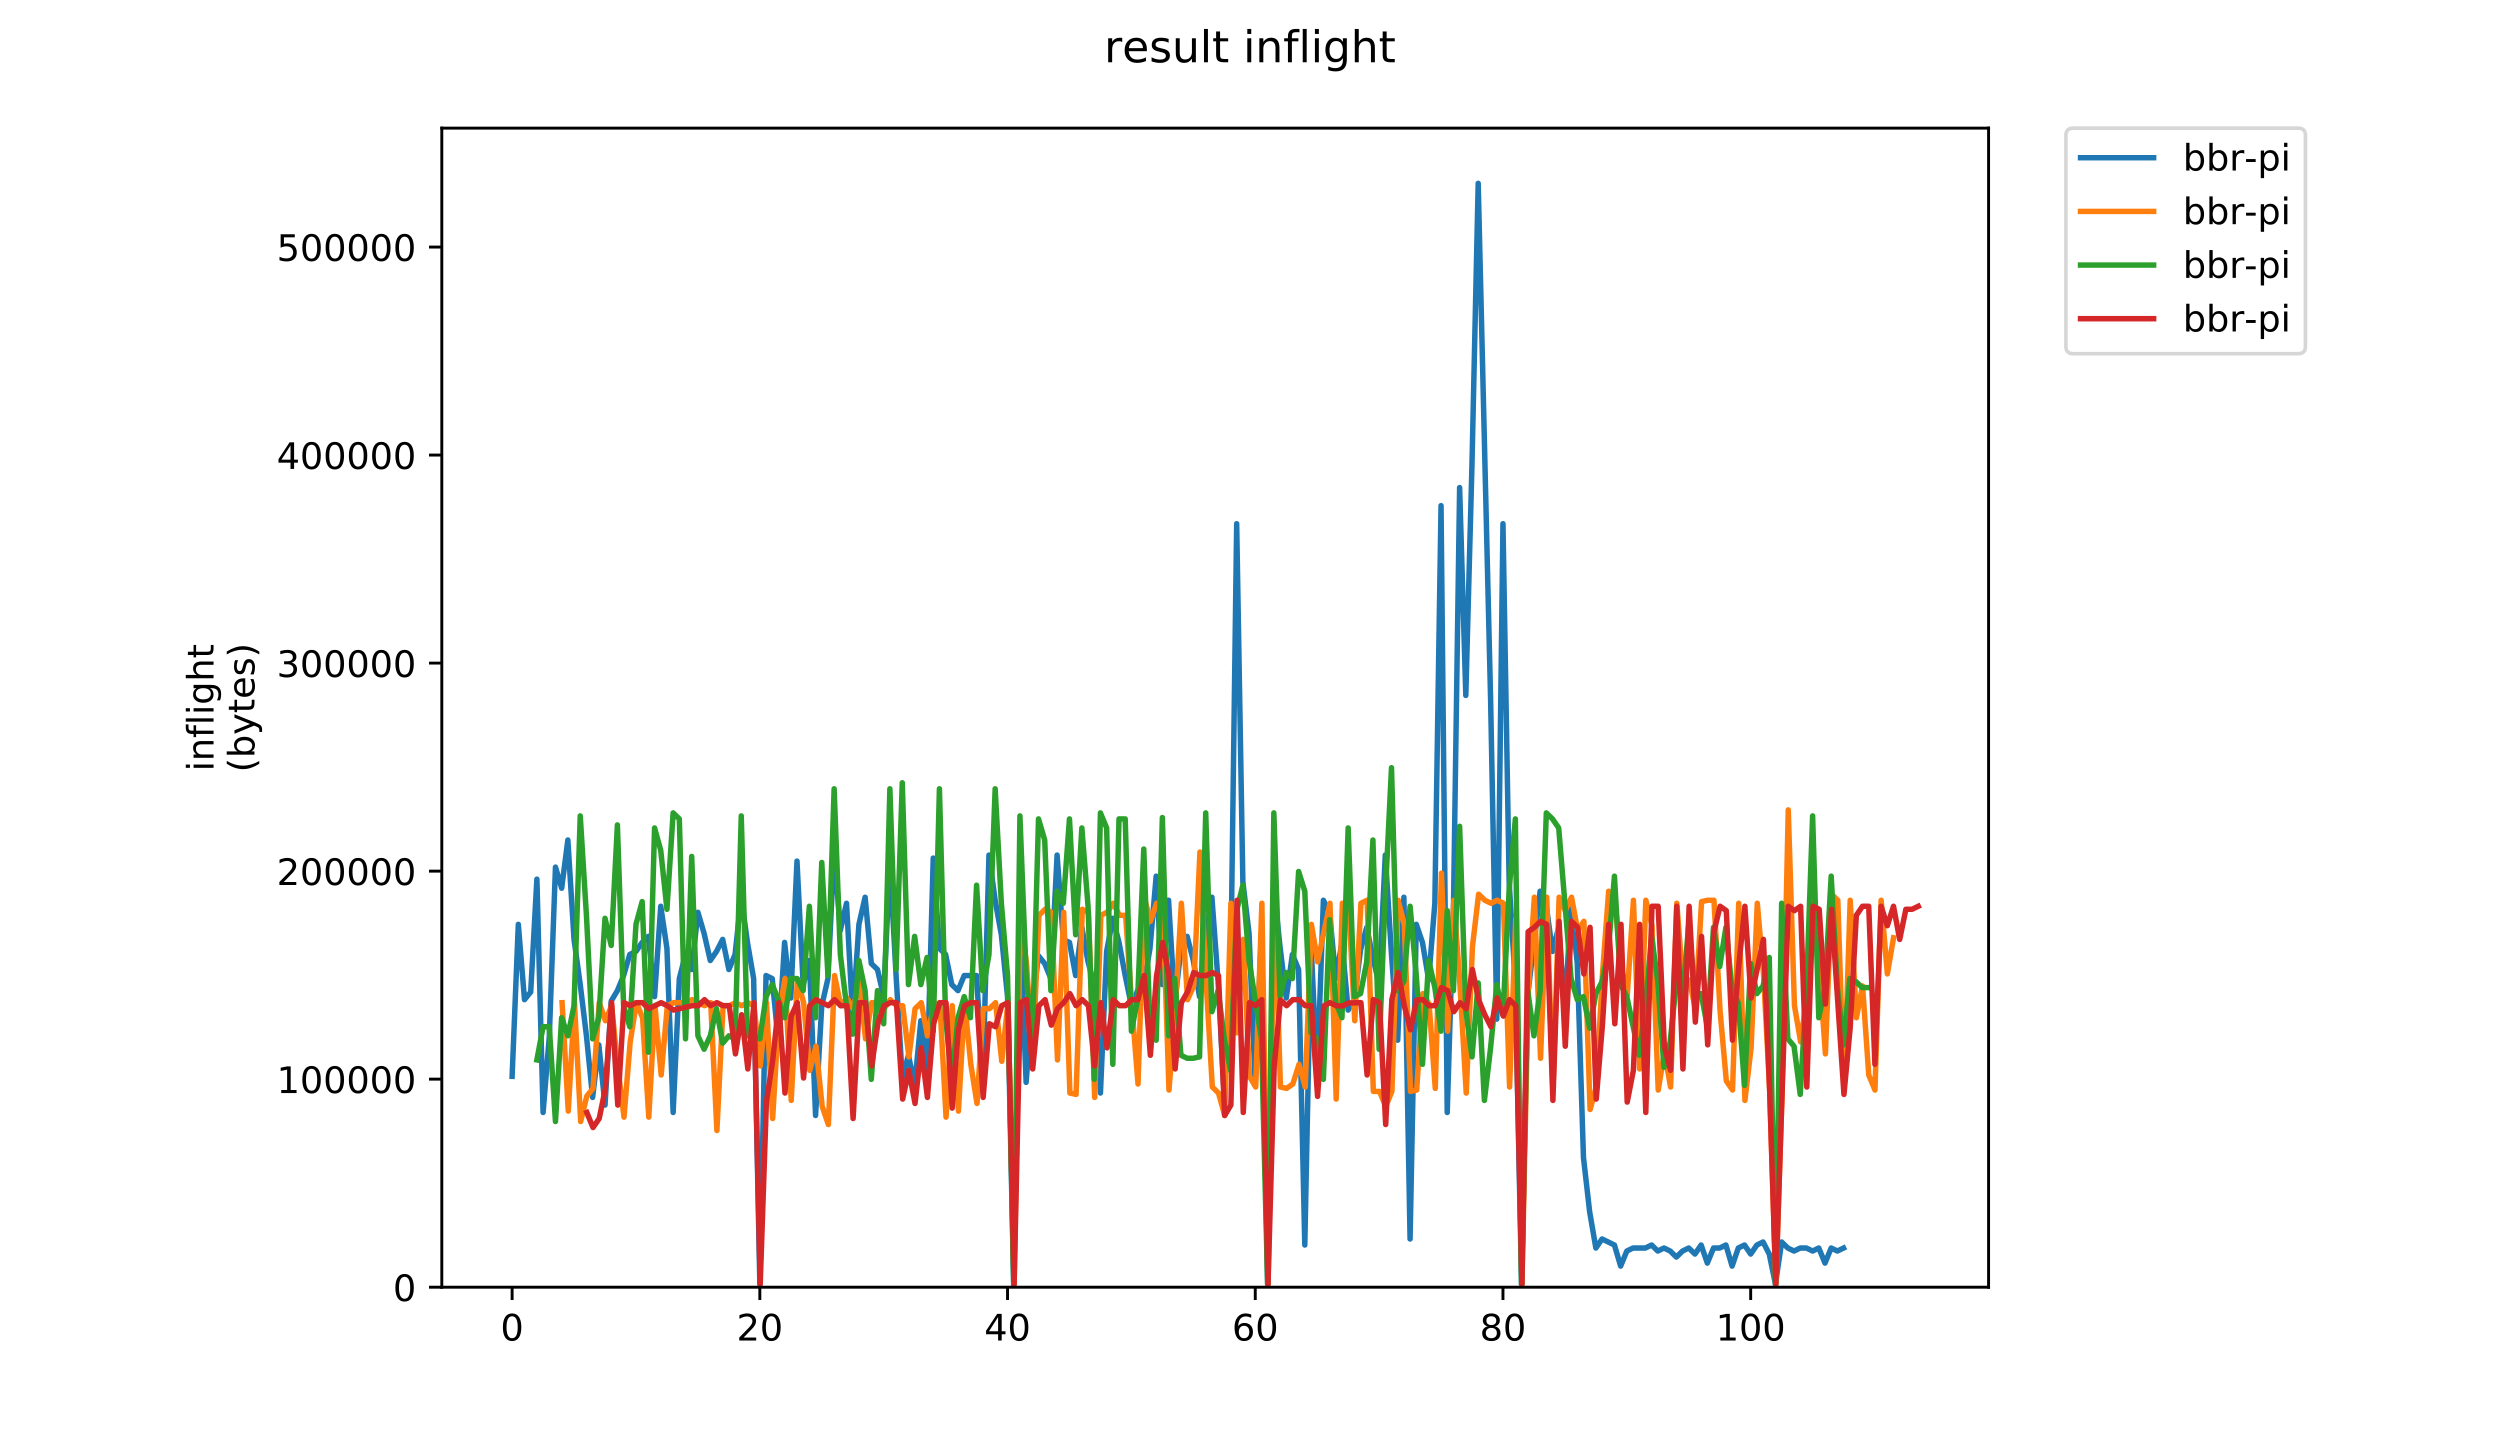<?xml version="1.0" encoding="utf-8" standalone="no"?>
<!DOCTYPE svg PUBLIC "-//W3C//DTD SVG 1.1//EN"
  "http://www.w3.org/Graphics/SVG/1.1/DTD/svg11.dtd">
<!-- Created with matplotlib (https://matplotlib.org/) -->
<svg height="396pt" version="1.1" viewBox="0 0 684 396" width="684pt" xmlns="http://www.w3.org/2000/svg" xmlns:xlink="http://www.w3.org/1999/xlink">
 <defs>
  <style type="text/css">
*{stroke-linecap:butt;stroke-linejoin:round;}
  </style>
 </defs>
 <g id="figure_1">
  <g id="patch_1">
   <path d="M 0 396 
L 684 396 
L 684 0 
L 0 0 
z
" style="fill:#ffffff;"/>
  </g>
  <g id="axes_1">
   <g id="patch_2">
    <path d="M 120.879 352.174 
L 544.074 352.174 
L 544.074 35.062 
L 120.879 35.062 
z
" style="fill:#ffffff;"/>
   </g>
   <g id="matplotlib.axis_1">
    <g id="xtick_1">
     <g id="line2d_1">
      <defs>
       <path d="M 0 0 
L 0 3.5 
" id="mb3469102c4" style="stroke:#000000;stroke-width:0.8;"/>
      </defs>
      <g>
       <use style="stroke:#000000;stroke-width:0.8;" x="140.115" xlink:href="#mb3469102c4" y="352.174"/>
      </g>
     </g>
     <g id="text_1">
      <!-- 0 -->
      <defs>
       <path d="M 31.781 66.406 
Q 24.172 66.406 20.328 58.906 
Q 16.5 51.422 16.5 36.375 
Q 16.5 21.391 20.328 13.891 
Q 24.172 6.391 31.781 6.391 
Q 39.453 6.391 43.281 13.891 
Q 47.125 21.391 47.125 36.375 
Q 47.125 51.422 43.281 58.906 
Q 39.453 66.406 31.781 66.406 
z
M 31.781 74.219 
Q 44.047 74.219 50.516 64.516 
Q 56.984 54.828 56.984 36.375 
Q 56.984 17.969 50.516 8.266 
Q 44.047 -1.422 31.781 -1.422 
Q 19.531 -1.422 13.062 8.266 
Q 6.594 17.969 6.594 36.375 
Q 6.594 54.828 13.062 64.516 
Q 19.531 74.219 31.781 74.219 
z
" id="DejaVuSans-48"/>
      </defs>
      <g transform="translate(136.933 366.773)scale(0.1 -0.1)">
       <use xlink:href="#DejaVuSans-48"/>
      </g>
     </g>
    </g>
    <g id="xtick_2">
     <g id="line2d_2">
      <g>
       <use style="stroke:#000000;stroke-width:0.8;" x="207.889" xlink:href="#mb3469102c4" y="352.174"/>
      </g>
     </g>
     <g id="text_2">
      <!-- 20 -->
      <defs>
       <path d="M 19.188 8.297 
L 53.609 8.297 
L 53.609 0 
L 7.328 0 
L 7.328 8.297 
Q 12.938 14.109 22.625 23.891 
Q 32.328 33.688 34.812 36.531 
Q 39.547 41.844 41.422 45.531 
Q 43.312 49.219 43.312 52.781 
Q 43.312 58.594 39.234 62.25 
Q 35.156 65.922 28.609 65.922 
Q 23.969 65.922 18.812 64.312 
Q 13.672 62.703 7.812 59.422 
L 7.812 69.391 
Q 13.766 71.781 18.938 73 
Q 24.125 74.219 28.422 74.219 
Q 39.75 74.219 46.484 68.547 
Q 53.219 62.891 53.219 53.422 
Q 53.219 48.922 51.531 44.891 
Q 49.859 40.875 45.406 35.406 
Q 44.188 33.984 37.641 27.219 
Q 31.109 20.453 19.188 8.297 
z
" id="DejaVuSans-50"/>
      </defs>
      <g transform="translate(201.526 366.773)scale(0.1 -0.1)">
       <use xlink:href="#DejaVuSans-50"/>
       <use x="63.623" xlink:href="#DejaVuSans-48"/>
      </g>
     </g>
    </g>
    <g id="xtick_3">
     <g id="line2d_3">
      <g>
       <use style="stroke:#000000;stroke-width:0.8;" x="275.663" xlink:href="#mb3469102c4" y="352.174"/>
      </g>
     </g>
     <g id="text_3">
      <!-- 40 -->
      <defs>
       <path d="M 37.797 64.312 
L 12.891 25.391 
L 37.797 25.391 
z
M 35.203 72.906 
L 47.609 72.906 
L 47.609 25.391 
L 58.016 25.391 
L 58.016 17.188 
L 47.609 17.188 
L 47.609 0 
L 37.797 0 
L 37.797 17.188 
L 4.891 17.188 
L 4.891 26.703 
z
" id="DejaVuSans-52"/>
      </defs>
      <g transform="translate(269.3 366.773)scale(0.1 -0.1)">
       <use xlink:href="#DejaVuSans-52"/>
       <use x="63.623" xlink:href="#DejaVuSans-48"/>
      </g>
     </g>
    </g>
    <g id="xtick_4">
     <g id="line2d_4">
      <g>
       <use style="stroke:#000000;stroke-width:0.8;" x="343.437" xlink:href="#mb3469102c4" y="352.174"/>
      </g>
     </g>
     <g id="text_4">
      <!-- 60 -->
      <defs>
       <path d="M 33.016 40.375 
Q 26.375 40.375 22.484 35.828 
Q 18.609 31.297 18.609 23.391 
Q 18.609 15.531 22.484 10.953 
Q 26.375 6.391 33.016 6.391 
Q 39.656 6.391 43.531 10.953 
Q 47.406 15.531 47.406 23.391 
Q 47.406 31.297 43.531 35.828 
Q 39.656 40.375 33.016 40.375 
z
M 52.594 71.297 
L 52.594 62.312 
Q 48.875 64.062 45.094 64.984 
Q 41.312 65.922 37.594 65.922 
Q 27.828 65.922 22.672 59.328 
Q 17.531 52.734 16.797 39.406 
Q 19.672 43.656 24.016 45.922 
Q 28.375 48.188 33.594 48.188 
Q 44.578 48.188 50.953 41.516 
Q 57.328 34.859 57.328 23.391 
Q 57.328 12.156 50.688 5.359 
Q 44.047 -1.422 33.016 -1.422 
Q 20.359 -1.422 13.672 8.266 
Q 6.984 17.969 6.984 36.375 
Q 6.984 53.656 15.188 63.938 
Q 23.391 74.219 37.203 74.219 
Q 40.922 74.219 44.703 73.484 
Q 48.484 72.75 52.594 71.297 
z
" id="DejaVuSans-54"/>
      </defs>
      <g transform="translate(337.075 366.773)scale(0.1 -0.1)">
       <use xlink:href="#DejaVuSans-54"/>
       <use x="63.623" xlink:href="#DejaVuSans-48"/>
      </g>
     </g>
    </g>
    <g id="xtick_5">
     <g id="line2d_5">
      <g>
       <use style="stroke:#000000;stroke-width:0.8;" x="411.211" xlink:href="#mb3469102c4" y="352.174"/>
      </g>
     </g>
     <g id="text_5">
      <!-- 80 -->
      <defs>
       <path d="M 31.781 34.625 
Q 24.75 34.625 20.719 30.859 
Q 16.703 27.094 16.703 20.516 
Q 16.703 13.922 20.719 10.156 
Q 24.75 6.391 31.781 6.391 
Q 38.812 6.391 42.859 10.172 
Q 46.922 13.969 46.922 20.516 
Q 46.922 27.094 42.891 30.859 
Q 38.875 34.625 31.781 34.625 
z
M 21.922 38.812 
Q 15.578 40.375 12.031 44.719 
Q 8.5 49.078 8.5 55.328 
Q 8.5 64.062 14.719 69.141 
Q 20.953 74.219 31.781 74.219 
Q 42.672 74.219 48.875 69.141 
Q 55.078 64.062 55.078 55.328 
Q 55.078 49.078 51.531 44.719 
Q 48 40.375 41.703 38.812 
Q 48.828 37.156 52.797 32.312 
Q 56.781 27.484 56.781 20.516 
Q 56.781 9.906 50.312 4.234 
Q 43.844 -1.422 31.781 -1.422 
Q 19.734 -1.422 13.25 4.234 
Q 6.781 9.906 6.781 20.516 
Q 6.781 27.484 10.781 32.312 
Q 14.797 37.156 21.922 38.812 
z
M 18.312 54.391 
Q 18.312 48.734 21.844 45.562 
Q 25.391 42.391 31.781 42.391 
Q 38.141 42.391 41.719 45.562 
Q 45.312 48.734 45.312 54.391 
Q 45.312 60.062 41.719 63.234 
Q 38.141 66.406 31.781 66.406 
Q 25.391 66.406 21.844 63.234 
Q 18.312 60.062 18.312 54.391 
z
" id="DejaVuSans-56"/>
      </defs>
      <g transform="translate(404.849 366.773)scale(0.1 -0.1)">
       <use xlink:href="#DejaVuSans-56"/>
       <use x="63.623" xlink:href="#DejaVuSans-48"/>
      </g>
     </g>
    </g>
    <g id="xtick_6">
     <g id="line2d_6">
      <g>
       <use style="stroke:#000000;stroke-width:0.8;" x="478.985" xlink:href="#mb3469102c4" y="352.174"/>
      </g>
     </g>
     <g id="text_6">
      <!-- 100 -->
      <defs>
       <path d="M 12.406 8.297 
L 28.516 8.297 
L 28.516 63.922 
L 10.984 60.406 
L 10.984 69.391 
L 28.422 72.906 
L 38.281 72.906 
L 38.281 8.297 
L 54.391 8.297 
L 54.391 0 
L 12.406 0 
z
" id="DejaVuSans-49"/>
      </defs>
      <g transform="translate(469.441 366.773)scale(0.1 -0.1)">
       <use xlink:href="#DejaVuSans-49"/>
       <use x="63.623" xlink:href="#DejaVuSans-48"/>
       <use x="127.246" xlink:href="#DejaVuSans-48"/>
      </g>
     </g>
    </g>
   </g>
   <g id="matplotlib.axis_2">
    <g id="ytick_1">
     <g id="line2d_7">
      <defs>
       <path d="M 0 0 
L -3.5 0 
" id="m4b74458a4d" style="stroke:#000000;stroke-width:0.8;"/>
      </defs>
      <g>
       <use style="stroke:#000000;stroke-width:0.8;" x="120.879" xlink:href="#m4b74458a4d" y="352.174"/>
      </g>
     </g>
     <g id="text_7">
      <!-- 0 -->
      <g transform="translate(107.516 355.973)scale(0.1 -0.1)">
       <use xlink:href="#DejaVuSans-48"/>
      </g>
     </g>
    </g>
    <g id="ytick_2">
     <g id="line2d_8">
      <g>
       <use style="stroke:#000000;stroke-width:0.8;" x="120.879" xlink:href="#m4b74458a4d" y="295.258"/>
      </g>
     </g>
     <g id="text_8">
      <!-- 100000 -->
      <g transform="translate(75.704 299.057)scale(0.1 -0.1)">
       <use xlink:href="#DejaVuSans-49"/>
       <use x="63.623" xlink:href="#DejaVuSans-48"/>
       <use x="127.246" xlink:href="#DejaVuSans-48"/>
       <use x="190.869" xlink:href="#DejaVuSans-48"/>
       <use x="254.492" xlink:href="#DejaVuSans-48"/>
       <use x="318.115" xlink:href="#DejaVuSans-48"/>
      </g>
     </g>
    </g>
    <g id="ytick_3">
     <g id="line2d_9">
      <g>
       <use style="stroke:#000000;stroke-width:0.8;" x="120.879" xlink:href="#m4b74458a4d" y="238.342"/>
      </g>
     </g>
     <g id="text_9">
      <!-- 200000 -->
      <g transform="translate(75.704 242.141)scale(0.1 -0.1)">
       <use xlink:href="#DejaVuSans-50"/>
       <use x="63.623" xlink:href="#DejaVuSans-48"/>
       <use x="127.246" xlink:href="#DejaVuSans-48"/>
       <use x="190.869" xlink:href="#DejaVuSans-48"/>
       <use x="254.492" xlink:href="#DejaVuSans-48"/>
       <use x="318.115" xlink:href="#DejaVuSans-48"/>
      </g>
     </g>
    </g>
    <g id="ytick_4">
     <g id="line2d_10">
      <g>
       <use style="stroke:#000000;stroke-width:0.8;" x="120.879" xlink:href="#m4b74458a4d" y="181.426"/>
      </g>
     </g>
     <g id="text_10">
      <!-- 300000 -->
      <defs>
       <path d="M 40.578 39.312 
Q 47.656 37.797 51.625 33 
Q 55.609 28.219 55.609 21.188 
Q 55.609 10.406 48.188 4.484 
Q 40.766 -1.422 27.094 -1.422 
Q 22.516 -1.422 17.656 -0.516 
Q 12.797 0.391 7.625 2.203 
L 7.625 11.719 
Q 11.719 9.328 16.594 8.109 
Q 21.484 6.891 26.812 6.891 
Q 36.078 6.891 40.938 10.547 
Q 45.797 14.203 45.797 21.188 
Q 45.797 27.641 41.281 31.266 
Q 36.766 34.906 28.719 34.906 
L 20.219 34.906 
L 20.219 43.016 
L 29.109 43.016 
Q 36.375 43.016 40.234 45.922 
Q 44.094 48.828 44.094 54.297 
Q 44.094 59.906 40.109 62.906 
Q 36.141 65.922 28.719 65.922 
Q 24.656 65.922 20.016 65.031 
Q 15.375 64.156 9.812 62.312 
L 9.812 71.094 
Q 15.438 72.656 20.344 73.438 
Q 25.25 74.219 29.594 74.219 
Q 40.828 74.219 47.359 69.109 
Q 53.906 64.016 53.906 55.328 
Q 53.906 49.266 50.438 45.094 
Q 46.969 40.922 40.578 39.312 
z
" id="DejaVuSans-51"/>
      </defs>
      <g transform="translate(75.704 185.225)scale(0.1 -0.1)">
       <use xlink:href="#DejaVuSans-51"/>
       <use x="63.623" xlink:href="#DejaVuSans-48"/>
       <use x="127.246" xlink:href="#DejaVuSans-48"/>
       <use x="190.869" xlink:href="#DejaVuSans-48"/>
       <use x="254.492" xlink:href="#DejaVuSans-48"/>
       <use x="318.115" xlink:href="#DejaVuSans-48"/>
      </g>
     </g>
    </g>
    <g id="ytick_5">
     <g id="line2d_11">
      <g>
       <use style="stroke:#000000;stroke-width:0.8;" x="120.879" xlink:href="#m4b74458a4d" y="124.509"/>
      </g>
     </g>
     <g id="text_11">
      <!-- 400000 -->
      <g transform="translate(75.704 128.309)scale(0.1 -0.1)">
       <use xlink:href="#DejaVuSans-52"/>
       <use x="63.623" xlink:href="#DejaVuSans-48"/>
       <use x="127.246" xlink:href="#DejaVuSans-48"/>
       <use x="190.869" xlink:href="#DejaVuSans-48"/>
       <use x="254.492" xlink:href="#DejaVuSans-48"/>
       <use x="318.115" xlink:href="#DejaVuSans-48"/>
      </g>
     </g>
    </g>
    <g id="ytick_6">
     <g id="line2d_12">
      <g>
       <use style="stroke:#000000;stroke-width:0.8;" x="120.879" xlink:href="#m4b74458a4d" y="67.593"/>
      </g>
     </g>
     <g id="text_12">
      <!-- 500000 -->
      <defs>
       <path d="M 10.797 72.906 
L 49.516 72.906 
L 49.516 64.594 
L 19.828 64.594 
L 19.828 46.734 
Q 21.969 47.469 24.109 47.828 
Q 26.266 48.188 28.422 48.188 
Q 40.625 48.188 47.75 41.5 
Q 54.891 34.812 54.891 23.391 
Q 54.891 11.625 47.562 5.094 
Q 40.234 -1.422 26.906 -1.422 
Q 22.312 -1.422 17.547 -0.641 
Q 12.797 0.141 7.719 1.703 
L 7.719 11.625 
Q 12.109 9.234 16.797 8.062 
Q 21.484 6.891 26.703 6.891 
Q 35.156 6.891 40.078 11.328 
Q 45.016 15.766 45.016 23.391 
Q 45.016 31 40.078 35.438 
Q 35.156 39.891 26.703 39.891 
Q 22.75 39.891 18.812 39.016 
Q 14.891 38.141 10.797 36.281 
z
" id="DejaVuSans-53"/>
      </defs>
      <g transform="translate(75.704 71.392)scale(0.1 -0.1)">
       <use xlink:href="#DejaVuSans-53"/>
       <use x="63.623" xlink:href="#DejaVuSans-48"/>
       <use x="127.246" xlink:href="#DejaVuSans-48"/>
       <use x="190.869" xlink:href="#DejaVuSans-48"/>
       <use x="254.492" xlink:href="#DejaVuSans-48"/>
       <use x="318.115" xlink:href="#DejaVuSans-48"/>
      </g>
     </g>
    </g>
    <g id="text_13">
     <!-- inflight -->
     <defs>
      <path d="M 9.422 54.688 
L 18.406 54.688 
L 18.406 0 
L 9.422 0 
z
M 9.422 75.984 
L 18.406 75.984 
L 18.406 64.594 
L 9.422 64.594 
z
" id="DejaVuSans-105"/>
      <path d="M 54.891 33.016 
L 54.891 0 
L 45.906 0 
L 45.906 32.719 
Q 45.906 40.484 42.875 44.328 
Q 39.844 48.188 33.797 48.188 
Q 26.516 48.188 22.312 43.547 
Q 18.109 38.922 18.109 30.906 
L 18.109 0 
L 9.078 0 
L 9.078 54.688 
L 18.109 54.688 
L 18.109 46.188 
Q 21.344 51.125 25.703 53.562 
Q 30.078 56 35.797 56 
Q 45.219 56 50.047 50.172 
Q 54.891 44.344 54.891 33.016 
z
" id="DejaVuSans-110"/>
      <path d="M 37.109 75.984 
L 37.109 68.5 
L 28.516 68.5 
Q 23.688 68.5 21.797 66.547 
Q 19.922 64.594 19.922 59.516 
L 19.922 54.688 
L 34.719 54.688 
L 34.719 47.703 
L 19.922 47.703 
L 19.922 0 
L 10.891 0 
L 10.891 47.703 
L 2.297 47.703 
L 2.297 54.688 
L 10.891 54.688 
L 10.891 58.5 
Q 10.891 67.625 15.141 71.797 
Q 19.391 75.984 28.609 75.984 
z
" id="DejaVuSans-102"/>
      <path d="M 9.422 75.984 
L 18.406 75.984 
L 18.406 0 
L 9.422 0 
z
" id="DejaVuSans-108"/>
      <path d="M 45.406 27.984 
Q 45.406 37.75 41.375 43.109 
Q 37.359 48.484 30.078 48.484 
Q 22.859 48.484 18.828 43.109 
Q 14.797 37.75 14.797 27.984 
Q 14.797 18.266 18.828 12.891 
Q 22.859 7.516 30.078 7.516 
Q 37.359 7.516 41.375 12.891 
Q 45.406 18.266 45.406 27.984 
z
M 54.391 6.781 
Q 54.391 -7.172 48.188 -13.984 
Q 42 -20.797 29.203 -20.797 
Q 24.469 -20.797 20.266 -20.094 
Q 16.062 -19.391 12.109 -17.922 
L 12.109 -9.188 
Q 16.062 -11.328 19.922 -12.344 
Q 23.781 -13.375 27.781 -13.375 
Q 36.625 -13.375 41.016 -8.766 
Q 45.406 -4.156 45.406 5.172 
L 45.406 9.625 
Q 42.625 4.781 38.281 2.391 
Q 33.938 0 27.875 0 
Q 17.828 0 11.672 7.656 
Q 5.516 15.328 5.516 27.984 
Q 5.516 40.672 11.672 48.328 
Q 17.828 56 27.875 56 
Q 33.938 56 38.281 53.609 
Q 42.625 51.219 45.406 46.391 
L 45.406 54.688 
L 54.391 54.688 
z
" id="DejaVuSans-103"/>
      <path d="M 54.891 33.016 
L 54.891 0 
L 45.906 0 
L 45.906 32.719 
Q 45.906 40.484 42.875 44.328 
Q 39.844 48.188 33.797 48.188 
Q 26.516 48.188 22.312 43.547 
Q 18.109 38.922 18.109 30.906 
L 18.109 0 
L 9.078 0 
L 9.078 75.984 
L 18.109 75.984 
L 18.109 46.188 
Q 21.344 51.125 25.703 53.562 
Q 30.078 56 35.797 56 
Q 45.219 56 50.047 50.172 
Q 54.891 44.344 54.891 33.016 
z
" id="DejaVuSans-104"/>
      <path d="M 18.312 70.219 
L 18.312 54.688 
L 36.812 54.688 
L 36.812 47.703 
L 18.312 47.703 
L 18.312 18.016 
Q 18.312 11.328 20.141 9.422 
Q 21.969 7.516 27.594 7.516 
L 36.812 7.516 
L 36.812 0 
L 27.594 0 
Q 17.188 0 13.234 3.875 
Q 9.281 7.766 9.281 18.016 
L 9.281 47.703 
L 2.688 47.703 
L 2.688 54.688 
L 9.281 54.688 
L 9.281 70.219 
z
" id="DejaVuSans-116"/>
     </defs>
     <g transform="translate(58.426 211.018)rotate(-90)scale(0.1 -0.1)">
      <use xlink:href="#DejaVuSans-105"/>
      <use x="27.783" xlink:href="#DejaVuSans-110"/>
      <use x="91.162" xlink:href="#DejaVuSans-102"/>
      <use x="126.367" xlink:href="#DejaVuSans-108"/>
      <use x="154.15" xlink:href="#DejaVuSans-105"/>
      <use x="181.934" xlink:href="#DejaVuSans-103"/>
      <use x="245.41" xlink:href="#DejaVuSans-104"/>
      <use x="308.789" xlink:href="#DejaVuSans-116"/>
     </g>
     <!-- (bytes) -->
     <defs>
      <path d="M 31 75.875 
Q 24.469 64.656 21.281 53.656 
Q 18.109 42.672 18.109 31.391 
Q 18.109 20.125 21.312 9.062 
Q 24.516 -2 31 -13.188 
L 23.188 -13.188 
Q 15.875 -1.703 12.234 9.375 
Q 8.594 20.453 8.594 31.391 
Q 8.594 42.281 12.203 53.312 
Q 15.828 64.359 23.188 75.875 
z
" id="DejaVuSans-40"/>
      <path d="M 48.688 27.297 
Q 48.688 37.203 44.609 42.844 
Q 40.531 48.484 33.406 48.484 
Q 26.266 48.484 22.188 42.844 
Q 18.109 37.203 18.109 27.297 
Q 18.109 17.391 22.188 11.75 
Q 26.266 6.109 33.406 6.109 
Q 40.531 6.109 44.609 11.75 
Q 48.688 17.391 48.688 27.297 
z
M 18.109 46.391 
Q 20.953 51.266 25.266 53.625 
Q 29.594 56 35.594 56 
Q 45.562 56 51.781 48.094 
Q 58.016 40.188 58.016 27.297 
Q 58.016 14.406 51.781 6.484 
Q 45.562 -1.422 35.594 -1.422 
Q 29.594 -1.422 25.266 0.953 
Q 20.953 3.328 18.109 8.203 
L 18.109 0 
L 9.078 0 
L 9.078 75.984 
L 18.109 75.984 
z
" id="DejaVuSans-98"/>
      <path d="M 32.172 -5.078 
Q 28.375 -14.844 24.75 -17.812 
Q 21.141 -20.797 15.094 -20.797 
L 7.906 -20.797 
L 7.906 -13.281 
L 13.188 -13.281 
Q 16.891 -13.281 18.938 -11.516 
Q 21 -9.766 23.484 -3.219 
L 25.094 0.875 
L 2.984 54.688 
L 12.5 54.688 
L 29.594 11.922 
L 46.688 54.688 
L 56.203 54.688 
z
" id="DejaVuSans-121"/>
      <path d="M 56.203 29.594 
L 56.203 25.203 
L 14.891 25.203 
Q 15.484 15.922 20.484 11.062 
Q 25.484 6.203 34.422 6.203 
Q 39.594 6.203 44.453 7.469 
Q 49.312 8.734 54.109 11.281 
L 54.109 2.781 
Q 49.266 0.734 44.188 -0.344 
Q 39.109 -1.422 33.891 -1.422 
Q 20.797 -1.422 13.156 6.188 
Q 5.516 13.812 5.516 26.812 
Q 5.516 40.234 12.766 48.109 
Q 20.016 56 32.328 56 
Q 43.359 56 49.781 48.891 
Q 56.203 41.797 56.203 29.594 
z
M 47.219 32.234 
Q 47.125 39.594 43.094 43.984 
Q 39.062 48.391 32.422 48.391 
Q 24.906 48.391 20.391 44.141 
Q 15.875 39.891 15.188 32.172 
z
" id="DejaVuSans-101"/>
      <path d="M 44.281 53.078 
L 44.281 44.578 
Q 40.484 46.531 36.375 47.5 
Q 32.281 48.484 27.875 48.484 
Q 21.188 48.484 17.844 46.438 
Q 14.5 44.391 14.5 40.281 
Q 14.5 37.156 16.891 35.375 
Q 19.281 33.594 26.516 31.984 
L 29.594 31.297 
Q 39.156 29.25 43.188 25.516 
Q 47.219 21.781 47.219 15.094 
Q 47.219 7.469 41.188 3.016 
Q 35.156 -1.422 24.609 -1.422 
Q 20.219 -1.422 15.453 -0.562 
Q 10.688 0.297 5.422 2 
L 5.422 11.281 
Q 10.406 8.688 15.234 7.391 
Q 20.062 6.109 24.812 6.109 
Q 31.156 6.109 34.562 8.281 
Q 37.984 10.453 37.984 14.406 
Q 37.984 18.062 35.516 20.016 
Q 33.062 21.969 24.703 23.781 
L 21.578 24.516 
Q 13.234 26.266 9.516 29.906 
Q 5.812 33.547 5.812 39.891 
Q 5.812 47.609 11.281 51.797 
Q 16.75 56 26.812 56 
Q 31.781 56 36.172 55.266 
Q 40.578 54.547 44.281 53.078 
z
" id="DejaVuSans-115"/>
      <path d="M 8.016 75.875 
L 15.828 75.875 
Q 23.141 64.359 26.781 53.312 
Q 30.422 42.281 30.422 31.391 
Q 30.422 20.453 26.781 9.375 
Q 23.141 -1.703 15.828 -13.188 
L 8.016 -13.188 
Q 14.5 -2 17.703 9.062 
Q 20.906 20.125 20.906 31.391 
Q 20.906 42.672 17.703 53.656 
Q 14.5 64.656 8.016 75.875 
z
" id="DejaVuSans-41"/>
     </defs>
     <g transform="translate(69.624 211.295)rotate(-90)scale(0.1 -0.1)">
      <use xlink:href="#DejaVuSans-40"/>
      <use x="39.014" xlink:href="#DejaVuSans-98"/>
      <use x="102.49" xlink:href="#DejaVuSans-121"/>
      <use x="161.67" xlink:href="#DejaVuSans-116"/>
      <use x="200.879" xlink:href="#DejaVuSans-101"/>
      <use x="262.402" xlink:href="#DejaVuSans-115"/>
      <use x="314.502" xlink:href="#DejaVuSans-41"/>
     </g>
    </g>
   </g>
   <g id="line2d_13">
    <path clip-path="url(#p576feee2d5)" d="M 140.115 294.484 
L 141.809 252.903 
L 143.503 273.507 
L 145.198 271.408 
L 146.892 240.541 
L 148.587 304.374 
L 150.281 283.77 
L 151.975 237.244 
L 153.67 243.013 
L 155.364 229.827 
L 157.058 257.024 
L 158.753 269.386 
L 160.447 283.397 
L 162.141 300.253 
L 163.836 285.869 
L 165.53 302.352 
L 167.224 273.88 
L 168.919 271.034 
L 170.613 266.914 
L 172.307 261.145 
L 174.002 260.32 
L 175.696 257.848 
L 177.39 256.2 
L 179.085 272.683 
L 180.779 247.958 
L 182.474 259.496 
L 184.168 304.374 
L 185.862 267.738 
L 187.557 261.145 
L 189.251 265.265 
L 190.945 249.607 
L 192.64 255.376 
L 194.334 262.793 
L 196.028 260.32 
L 197.723 257.024 
L 199.417 265.265 
L 201.111 261.145 
L 202.806 245.486 
L 204.5 257.848 
L 206.194 267.738 
L 207.889 351.35 
L 209.583 266.914 
L 211.278 267.738 
L 212.972 285.418 
L 214.666 257.848 
L 216.361 273.056 
L 218.055 235.596 
L 219.749 269.386 
L 221.444 262.793 
L 223.138 305.198 
L 224.832 275.155 
L 226.527 267.738 
L 228.221 232.3 
L 229.915 254.551 
L 231.61 247.134 
L 233.304 278.452 
L 234.998 252.903 
L 236.693 245.486 
L 238.387 263.617 
L 240.082 265.265 
L 241.776 272.683 
L 243.47 235.596 
L 245.165 266.914 
L 246.859 294.935 
L 248.553 288.715 
L 250.248 296.956 
L 251.942 279.276 
L 253.636 295.308 
L 255.331 234.772 
L 257.025 259.496 
L 258.719 261.145 
L 260.414 269.386 
L 262.108 271.034 
L 263.802 266.914 
L 267.191 266.914 
L 268.886 296.132 
L 270.58 233.948 
L 272.274 246.31 
L 273.969 255.749 
L 275.663 272.683 
L 277.357 352.174 
L 279.052 252.079 
L 280.746 296.132 
L 282.44 274.331 
L 284.135 261.518 
L 285.829 263.617 
L 287.523 267.738 
L 289.218 233.948 
L 290.912 257.024 
L 292.606 257.848 
L 294.301 266.914 
L 295.995 253.727 
L 297.69 263.166 
L 299.384 269.386 
L 301.078 299.055 
L 302.773 260.32 
L 304.467 251.255 
L 306.161 257.848 
L 307.856 266.914 
L 309.55 275.155 
L 311.244 271.034 
L 312.939 269.386 
L 314.633 259.496 
L 316.327 239.717 
L 318.022 269.386 
L 319.716 246.31 
L 321.41 274.331 
L 323.105 259.87 
L 324.799 256.2 
L 326.493 262.793 
L 328.188 272.683 
L 329.882 256.2 
L 331.577 245.486 
L 333.271 268.562 
L 334.965 300.253 
L 336.66 270.584 
L 338.354 143.292 
L 340.048 241.365 
L 341.743 255.376 
L 343.437 296.956 
L 345.131 255.376 
L 346.826 351.35 
L 348.52 243.013 
L 350.214 259.046 
L 351.909 273.056 
L 353.603 261.145 
L 355.297 265.265 
L 356.992 340.636 
L 358.686 257.848 
L 360.381 294.484 
L 362.075 246.31 
L 363.769 249.607 
L 365.464 267.738 
L 367.158 257.848 
L 368.852 276.353 
L 370.547 273.507 
L 372.241 259.87 
L 373.935 253.727 
L 375.63 261.969 
L 377.324 269.386 
L 379.018 233.948 
L 380.713 261.145 
L 382.407 284.594 
L 384.101 245.486 
L 385.796 338.988 
L 387.49 252.903 
L 389.185 257.848 
L 390.879 268.111 
L 392.573 247.134 
L 394.268 138.347 
L 395.962 304.374 
L 397.656 249.156 
L 399.351 133.402 
L 401.045 190.268 
L 402.739 126.809 
L 404.434 50.163 
L 407.822 191.092 
L 409.517 278.825 
L 411.211 143.292 
L 412.905 241.365 
L 414.6 269.386 
L 416.294 351.35 
L 417.989 272.232 
L 421.377 243.838 
L 423.072 247.958 
L 424.766 260.32 
L 426.46 253.727 
L 428.155 276.803 
L 429.849 247.134 
L 431.543 263.617 
L 433.238 316.736 
L 434.932 331.57 
L 436.626 341.46 
L 438.321 338.988 
L 441.709 340.636 
L 443.404 346.405 
L 445.098 342.284 
L 446.793 341.46 
L 450.181 341.46 
L 451.876 340.636 
L 453.57 342.284 
L 455.264 341.46 
L 456.959 342.284 
L 458.653 343.933 
L 460.347 342.284 
L 462.042 341.46 
L 463.736 343.109 
L 465.43 340.636 
L 467.125 345.581 
L 468.819 341.46 
L 470.513 341.46 
L 472.208 340.636 
L 473.902 346.405 
L 475.596 341.46 
L 477.291 340.636 
L 478.985 343.109 
L 480.68 340.636 
L 482.374 339.812 
L 484.068 343.109 
L 485.763 351.35 
L 487.457 339.812 
L 489.151 341.46 
L 490.846 342.284 
L 492.54 341.46 
L 494.234 341.46 
L 495.929 342.284 
L 497.623 341.46 
L 499.317 345.581 
L 501.012 341.46 
L 502.706 342.284 
L 504.4 341.46 
L 504.4 341.46 
" style="fill:none;stroke:#1f77b4;stroke-linecap:square;stroke-width:1.5;"/>
   </g>
   <g id="line2d_14">
    <path clip-path="url(#p576feee2d5)" d="M 153.785 274.331 
L 155.479 304 
L 157.173 274.331 
L 158.868 306.846 
L 160.562 299.88 
L 162.257 297.78 
L 163.951 274.331 
L 165.645 279.276 
L 167.34 275.155 
L 169.034 292.011 
L 170.728 305.649 
L 172.423 285.045 
L 174.117 274.331 
L 175.811 278.452 
L 177.506 305.649 
L 179.2 275.155 
L 180.894 294.111 
L 182.589 275.155 
L 184.283 274.331 
L 187.672 274.331 
L 189.366 273.507 
L 192.755 275.155 
L 194.449 274.331 
L 196.144 309.319 
L 197.838 275.155 
L 199.532 275.155 
L 201.227 274.331 
L 202.921 275.155 
L 204.615 274.331 
L 206.31 275.155 
L 208.004 291.638 
L 209.698 274.331 
L 211.393 306.022 
L 213.087 277.628 
L 214.781 267.738 
L 216.476 301.077 
L 218.17 267.829 
L 219.865 274.331 
L 221.559 292.836 
L 223.253 286.242 
L 224.948 302.725 
L 226.642 307.67 
L 228.336 266.914 
L 230.031 275.155 
L 231.725 273.056 
L 233.419 275.979 
L 235.114 268.562 
L 236.808 284.221 
L 238.502 274.331 
L 240.197 274.331 
L 241.891 275.979 
L 243.585 273.507 
L 245.28 275.155 
L 246.974 275.155 
L 248.669 289.166 
L 250.363 275.979 
L 252.057 274.331 
L 253.752 283.397 
L 255.446 275.155 
L 257.14 274.331 
L 258.835 305.649 
L 260.529 275.155 
L 262.223 304 
L 263.918 274.331 
L 265.612 291.187 
L 267.306 301.901 
L 269.001 275.979 
L 270.695 275.979 
L 272.389 274.331 
L 274.084 290.363 
L 275.778 274.331 
L 277.472 351.35 
L 279.167 250.431 
L 280.861 263.617 
L 282.556 289.539 
L 284.25 250.431 
L 285.944 248.782 
L 287.639 249.607 
L 289.333 289.99 
L 291.027 249.607 
L 292.722 299.055 
L 294.416 299.429 
L 296.11 248.782 
L 297.805 249.607 
L 299.499 300.253 
L 301.193 250.431 
L 302.888 249.607 
L 304.582 247.134 
L 306.276 250.431 
L 307.971 250.431 
L 309.665 275.155 
L 311.36 296.583 
L 313.054 245.486 
L 314.748 252.079 
L 316.443 247.134 
L 318.137 247.134 
L 319.831 298.231 
L 321.526 276.803 
L 323.22 247.134 
L 324.914 273.507 
L 326.609 269.759 
L 328.303 233.124 
L 329.997 268.562 
L 331.692 297.407 
L 333.386 299.055 
L 335.08 305.198 
L 336.775 247.134 
L 338.469 282.572 
L 340.164 257.024 
L 341.858 294.484 
L 343.552 297.407 
L 345.247 247.134 
L 346.941 351.35 
L 348.635 243.838 
L 350.33 297.407 
L 352.024 297.78 
L 353.718 296.583 
L 355.413 291.187 
L 357.107 297.407 
L 358.801 252.903 
L 360.496 263.166 
L 363.884 247.134 
L 365.579 300.704 
L 367.273 247.134 
L 368.968 247.134 
L 370.662 279.276 
L 372.356 247.134 
L 374.051 246.31 
L 375.745 298.605 
L 377.439 298.605 
L 379.134 302.725 
L 380.828 298.605 
L 382.522 246.31 
L 384.217 252.903 
L 385.911 298.605 
L 387.605 298.231 
L 389.3 271.859 
L 390.994 274.704 
L 392.688 297.78 
L 394.383 238.893 
L 396.077 282.122 
L 397.772 246.31 
L 399.466 269.759 
L 401.16 299.055 
L 402.855 259.046 
L 404.549 244.662 
L 406.243 246.31 
L 407.938 247.134 
L 409.632 246.31 
L 411.326 247.134 
L 413.021 297.407 
L 414.715 251.255 
L 416.409 351.35 
L 418.104 271.408 
L 419.798 245.486 
L 421.492 289.539 
L 423.187 245.486 
L 424.881 298.605 
L 426.575 245.486 
L 428.27 249.156 
L 429.964 245.486 
L 431.659 254.551 
L 433.353 252.079 
L 435.047 303.55 
L 436.742 297.407 
L 438.436 266.463 
L 440.13 243.838 
L 441.825 246.31 
L 443.519 264.441 
L 445.213 272.232 
L 446.908 246.31 
L 448.602 292.462 
L 450.296 246.31 
L 451.991 253.277 
L 453.685 298.231 
L 455.379 287.891 
L 457.074 297.407 
L 458.768 247.134 
L 460.463 268.935 
L 462.157 268.111 
L 463.851 275.979 
L 465.546 246.683 
L 467.24 246.31 
L 468.934 246.31 
L 470.629 276.803 
L 472.323 295.759 
L 474.017 298.231 
L 475.712 247.134 
L 477.406 301.077 
L 479.1 286.693 
L 480.795 247.134 
L 482.489 266.463 
L 484.183 298.231 
L 485.878 351.35 
L 487.572 298.605 
L 489.267 221.586 
L 490.961 275.155 
L 492.655 285.045 
L 494.35 272.683 
L 496.044 247.134 
L 497.738 264.815 
L 499.433 288.341 
L 501.127 244.662 
L 502.821 246.31 
L 504.516 298.231 
L 506.21 246.31 
L 507.904 278.452 
L 509.599 269.759 
L 511.293 294.111 
L 512.987 298.231 
L 514.682 246.31 
L 516.376 266.463 
L 518.071 256.573 
L 518.071 256.573 
" style="fill:none;stroke:#ff7f0e;stroke-linecap:square;stroke-width:1.5;"/>
   </g>
   <g id="line2d_15">
    <path clip-path="url(#p576feee2d5)" d="M 146.892 289.99 
L 148.587 280.924 
L 150.281 280.924 
L 151.975 306.846 
L 153.67 278.452 
L 155.364 283.397 
L 157.058 275.155 
L 158.753 223.234 
L 160.447 250.431 
L 162.141 284.221 
L 163.836 278.452 
L 165.53 251.255 
L 167.224 258.672 
L 168.919 225.706 
L 170.613 275.155 
L 172.307 280.924 
L 174.002 252.903 
L 175.696 246.683 
L 177.39 287.891 
L 179.085 226.53 
L 180.779 232.673 
L 182.474 248.782 
L 184.168 222.41 
L 185.862 224.058 
L 187.557 284.221 
L 189.251 234.321 
L 190.945 283.397 
L 192.64 287.067 
L 194.334 283.397 
L 196.028 275.979 
L 197.723 285.418 
L 199.417 283.397 
L 201.111 284.221 
L 202.806 223.234 
L 204.5 283.397 
L 206.194 283.397 
L 207.889 284.221 
L 209.583 272.683 
L 211.278 269.386 
L 212.972 273.507 
L 214.666 278.452 
L 216.361 267.738 
L 218.055 267.738 
L 219.749 271.034 
L 221.444 247.958 
L 223.138 278.452 
L 224.832 235.969 
L 226.527 266.914 
L 228.221 215.817 
L 229.915 261.145 
L 231.61 275.155 
L 233.304 282.946 
L 234.998 262.793 
L 236.693 271.034 
L 238.387 295.308 
L 240.082 271.034 
L 241.776 280.1 
L 243.47 215.817 
L 245.165 265.265 
L 246.859 214.168 
L 248.553 269.386 
L 250.248 256.2 
L 251.942 269.386 
L 253.636 261.969 
L 255.331 282.122 
L 257.025 215.817 
L 258.719 278.452 
L 260.414 295.308 
L 262.108 278.452 
L 263.802 272.683 
L 265.497 278.452 
L 267.191 242.189 
L 268.886 271.034 
L 270.58 261.145 
L 272.274 215.817 
L 273.969 247.134 
L 275.663 266.914 
L 277.357 351.35 
L 279.052 223.234 
L 280.746 266.914 
L 282.44 285.045 
L 284.135 224.058 
L 285.829 229.827 
L 287.523 271.034 
L 289.218 243.838 
L 290.912 247.134 
L 292.606 224.058 
L 294.301 255.749 
L 295.995 226.53 
L 297.69 247.958 
L 299.384 295.308 
L 301.078 222.41 
L 302.773 226.53 
L 304.467 291.187 
L 306.161 224.058 
L 307.856 224.058 
L 309.55 282.122 
L 311.244 273.507 
L 312.939 232.3 
L 314.633 280.924 
L 316.327 284.594 
L 318.022 223.685 
L 319.716 283.397 
L 321.41 267.738 
L 323.105 288.715 
L 324.799 289.539 
L 326.493 289.539 
L 328.188 289.166 
L 329.882 222.41 
L 331.577 276.803 
L 333.271 271.034 
L 334.965 284.221 
L 336.66 292.836 
L 338.354 249.156 
L 340.048 242.189 
L 341.743 262.793 
L 345.131 284.221 
L 346.826 351.35 
L 348.52 222.41 
L 350.214 272.683 
L 351.909 266.09 
L 353.603 267.738 
L 355.297 238.442 
L 356.992 243.838 
L 358.686 282.572 
L 360.381 284.221 
L 362.075 295.308 
L 363.769 251.628 
L 365.464 274.331 
L 367.158 278.452 
L 368.852 226.53 
L 370.547 272.683 
L 372.241 271.859 
L 373.935 263.166 
L 375.63 229.827 
L 377.324 287.067 
L 379.018 244.662 
L 380.713 210.048 
L 382.407 271.034 
L 384.101 268.562 
L 385.796 247.958 
L 387.49 266.914 
L 389.185 291.187 
L 390.879 262.793 
L 392.573 270.21 
L 394.268 282.122 
L 395.962 249.156 
L 397.656 271.034 
L 399.351 226.08 
L 401.045 276.353 
L 402.739 289.166 
L 404.434 268.935 
L 406.128 301.077 
L 407.822 286.693 
L 409.517 269.386 
L 411.211 277.628 
L 412.905 243.387 
L 414.6 224.058 
L 416.294 351.35 
L 417.989 271.034 
L 419.683 283.397 
L 421.377 271.034 
L 423.072 222.41 
L 424.766 224.058 
L 426.46 226.53 
L 429.849 267.738 
L 431.543 273.507 
L 433.238 272.683 
L 434.932 281.298 
L 436.626 271.859 
L 438.321 268.562 
L 440.015 260.32 
L 441.709 239.717 
L 443.404 269.386 
L 445.098 272.683 
L 448.487 288.715 
L 450.181 275.155 
L 451.876 256.2 
L 453.57 268.562 
L 455.264 292.011 
L 456.959 285.045 
L 458.653 268.562 
L 460.347 272.683 
L 462.042 252.903 
L 463.736 272.683 
L 465.43 271.859 
L 467.125 280.924 
L 468.819 253.727 
L 470.513 264.441 
L 472.208 253.727 
L 473.902 271.034 
L 475.596 274.331 
L 477.291 296.956 
L 478.985 263.617 
L 480.68 271.859 
L 482.374 269.759 
L 484.068 261.969 
L 485.763 351.35 
L 487.457 247.134 
L 489.151 284.221 
L 490.846 286.242 
L 492.54 299.429 
L 494.234 271.034 
L 495.929 223.234 
L 497.623 278.452 
L 499.317 270.21 
L 501.012 239.717 
L 502.706 270.21 
L 504.4 285.869 
L 506.095 267.738 
L 507.789 268.562 
L 509.484 270.21 
L 511.178 270.21 
L 511.178 270.21 
" style="fill:none;stroke:#2ca02c;stroke-linecap:square;stroke-width:1.5;"/>
   </g>
   <g id="line2d_16">
    <path clip-path="url(#p576feee2d5)" d="M 160.552 304.374 
L 162.246 308.494 
L 163.941 306.022 
L 165.635 297.78 
L 167.329 274.331 
L 169.024 302.352 
L 170.718 274.331 
L 172.412 275.155 
L 174.107 274.331 
L 175.801 274.331 
L 177.496 275.979 
L 180.884 274.331 
L 182.579 275.155 
L 184.273 276.353 
L 189.356 275.155 
L 191.05 275.155 
L 192.745 273.507 
L 194.439 275.155 
L 196.133 274.331 
L 197.828 275.155 
L 199.522 275.155 
L 201.216 288.341 
L 202.911 277.628 
L 204.605 292.462 
L 206.3 274.331 
L 207.994 351.35 
L 209.688 301.528 
L 211.383 290.363 
L 213.077 274.331 
L 214.771 299.055 
L 216.466 278.001 
L 218.16 274.331 
L 219.854 294.935 
L 221.549 275.155 
L 223.243 273.507 
L 226.632 275.155 
L 228.326 273.507 
L 230.02 275.155 
L 231.715 275.155 
L 233.409 306.022 
L 235.104 274.331 
L 236.798 274.331 
L 238.492 291.638 
L 240.187 280.1 
L 241.881 275.155 
L 243.575 274.331 
L 245.27 274.331 
L 246.964 300.704 
L 248.658 292.836 
L 250.353 301.901 
L 252.047 286.693 
L 253.741 300.253 
L 255.436 280.1 
L 257.13 274.331 
L 258.824 274.331 
L 260.519 303.176 
L 262.213 281.748 
L 263.908 275.155 
L 265.602 274.331 
L 267.296 274.331 
L 268.991 300.253 
L 270.685 280.1 
L 272.379 280.924 
L 274.074 275.155 
L 275.768 274.331 
L 277.462 351.35 
L 279.157 274.331 
L 280.851 273.507 
L 282.545 292.462 
L 284.24 275.155 
L 285.934 273.507 
L 287.628 280.473 
L 289.323 275.979 
L 291.017 274.331 
L 292.711 271.859 
L 294.406 275.155 
L 296.1 273.507 
L 297.795 275.155 
L 299.489 291.638 
L 301.183 274.331 
L 302.878 286.693 
L 304.572 273.507 
L 306.266 275.155 
L 307.961 275.155 
L 309.655 273.507 
L 311.349 273.507 
L 313.044 266.914 
L 314.738 288.715 
L 316.432 266.914 
L 318.127 257.848 
L 319.821 266.914 
L 321.515 292.462 
L 323.21 274.331 
L 324.904 271.408 
L 326.599 266.09 
L 328.293 266.914 
L 329.987 266.914 
L 331.682 266.09 
L 333.376 266.914 
L 335.07 305.198 
L 336.765 302.352 
L 338.459 246.31 
L 340.153 304.374 
L 341.848 274.331 
L 343.542 275.155 
L 345.236 273.507 
L 346.931 351.35 
L 348.625 291.638 
L 350.319 273.598 
L 352.014 275.155 
L 353.708 273.507 
L 355.403 273.507 
L 357.097 275.155 
L 358.791 275.155 
L 360.486 299.971 
L 362.18 275.246 
L 363.874 274.331 
L 365.569 275.155 
L 367.263 275.246 
L 368.957 274.422 
L 372.346 274.331 
L 374.04 294.111 
L 375.735 273.507 
L 377.429 274.331 
L 379.123 307.67 
L 380.818 273.507 
L 382.512 266.09 
L 384.207 275.155 
L 385.901 281.748 
L 387.595 273.598 
L 389.29 273.507 
L 390.984 275.155 
L 392.678 275.155 
L 394.373 270.21 
L 396.067 271.034 
L 397.761 276.803 
L 399.456 274.331 
L 401.15 275.979 
L 402.844 265.265 
L 404.539 273.507 
L 406.233 277.628 
L 407.927 280.924 
L 409.622 273.056 
L 411.316 278.001 
L 413.011 273.507 
L 414.705 275.155 
L 416.399 351.35 
L 418.094 254.925 
L 419.788 253.727 
L 421.482 252.079 
L 423.177 252.903 
L 424.871 301.077 
L 426.565 252.079 
L 428.26 286.242 
L 429.954 252.079 
L 431.648 253.727 
L 433.343 266.463 
L 435.037 253.727 
L 436.731 300.704 
L 438.426 280.473 
L 440.12 252.903 
L 441.814 280.1 
L 443.509 252.903 
L 445.203 301.528 
L 446.898 292.836 
L 448.592 252.903 
L 450.286 304.374 
L 451.981 247.958 
L 453.675 247.958 
L 455.369 286.242 
L 457.064 292.836 
L 458.758 247.958 
L 460.452 292.462 
L 462.147 247.958 
L 463.841 279.649 
L 465.535 256.2 
L 467.23 285.869 
L 468.924 254.925 
L 470.618 247.958 
L 472.313 249.156 
L 474.007 284.594 
L 475.702 264.441 
L 477.396 247.958 
L 479.09 273.056 
L 482.479 257.024 
L 484.173 298.231 
L 485.868 351.35 
L 489.256 247.958 
L 490.951 249.156 
L 492.645 247.958 
L 494.339 297.407 
L 496.034 247.958 
L 497.728 248.782 
L 499.422 274.704 
L 501.117 248.782 
L 504.506 299.429 
L 506.2 281.298 
L 507.894 250.431 
L 509.589 247.958 
L 511.283 247.958 
L 512.977 291.187 
L 514.672 247.958 
L 516.366 253.277 
L 518.06 247.958 
L 519.755 257.024 
L 521.449 248.782 
L 523.143 248.782 
L 524.838 247.958 
L 524.838 247.958 
" style="fill:none;stroke:#d62728;stroke-linecap:square;stroke-width:1.5;"/>
   </g>
   <g id="patch_3">
    <path d="M 120.879 352.174 
L 120.879 35.062 
" style="fill:none;stroke:#000000;stroke-linecap:square;stroke-linejoin:miter;stroke-width:0.8;"/>
   </g>
   <g id="patch_4">
    <path d="M 544.074 352.174 
L 544.074 35.062 
" style="fill:none;stroke:#000000;stroke-linecap:square;stroke-linejoin:miter;stroke-width:0.8;"/>
   </g>
   <g id="patch_5">
    <path d="M 120.879 352.174 
L 544.074 352.174 
" style="fill:none;stroke:#000000;stroke-linecap:square;stroke-linejoin:miter;stroke-width:0.8;"/>
   </g>
   <g id="patch_6">
    <path d="M 120.879 35.062 
L 544.074 35.062 
" style="fill:none;stroke:#000000;stroke-linecap:square;stroke-linejoin:miter;stroke-width:0.8;"/>
   </g>
   <g id="legend_1">
    <g id="patch_7">
     <path d="M 567.234 96.775 
L 628.766 96.775 
Q 630.766 96.775 630.766 94.775 
L 630.766 37.062 
Q 630.766 35.062 628.766 35.062 
L 567.234 35.062 
Q 565.234 35.062 565.234 37.062 
L 565.234 94.775 
Q 565.234 96.775 567.234 96.775 
z
" style="fill:#ffffff;opacity:0.8;stroke:#cccccc;stroke-linejoin:miter;"/>
    </g>
    <g id="line2d_17">
     <path d="M 569.234 43.161 
L 589.234 43.161 
" style="fill:none;stroke:#1f77b4;stroke-linecap:square;stroke-width:1.5;"/>
    </g>
    <g id="line2d_18"/>
    <g id="text_14">
     <!-- bbr-pi -->
     <defs>
      <path d="M 41.109 46.297 
Q 39.594 47.172 37.812 47.578 
Q 36.031 48 33.891 48 
Q 26.266 48 22.188 43.047 
Q 18.109 38.094 18.109 28.812 
L 18.109 0 
L 9.078 0 
L 9.078 54.688 
L 18.109 54.688 
L 18.109 46.188 
Q 20.953 51.172 25.484 53.578 
Q 30.031 56 36.531 56 
Q 37.453 56 38.578 55.875 
Q 39.703 55.766 41.062 55.516 
z
" id="DejaVuSans-114"/>
      <path d="M 4.891 31.391 
L 31.203 31.391 
L 31.203 23.391 
L 4.891 23.391 
z
" id="DejaVuSans-45"/>
      <path d="M 18.109 8.203 
L 18.109 -20.797 
L 9.078 -20.797 
L 9.078 54.688 
L 18.109 54.688 
L 18.109 46.391 
Q 20.953 51.266 25.266 53.625 
Q 29.594 56 35.594 56 
Q 45.562 56 51.781 48.094 
Q 58.016 40.188 58.016 27.297 
Q 58.016 14.406 51.781 6.484 
Q 45.562 -1.422 35.594 -1.422 
Q 29.594 -1.422 25.266 0.953 
Q 20.953 3.328 18.109 8.203 
z
M 48.688 27.297 
Q 48.688 37.203 44.609 42.844 
Q 40.531 48.484 33.406 48.484 
Q 26.266 48.484 22.188 42.844 
Q 18.109 37.203 18.109 27.297 
Q 18.109 17.391 22.188 11.75 
Q 26.266 6.109 33.406 6.109 
Q 40.531 6.109 44.609 11.75 
Q 48.688 17.391 48.688 27.297 
z
" id="DejaVuSans-112"/>
     </defs>
     <g transform="translate(597.234 46.661)scale(0.1 -0.1)">
      <use xlink:href="#DejaVuSans-98"/>
      <use x="63.477" xlink:href="#DejaVuSans-98"/>
      <use x="126.953" xlink:href="#DejaVuSans-114"/>
      <use x="167.973" xlink:href="#DejaVuSans-45"/>
      <use x="204.057" xlink:href="#DejaVuSans-112"/>
      <use x="267.533" xlink:href="#DejaVuSans-105"/>
     </g>
    </g>
    <g id="line2d_19">
     <path d="M 569.234 57.839 
L 589.234 57.839 
" style="fill:none;stroke:#ff7f0e;stroke-linecap:square;stroke-width:1.5;"/>
    </g>
    <g id="line2d_20"/>
    <g id="text_15">
     <!-- bbr-pi -->
     <g transform="translate(597.234 61.339)scale(0.1 -0.1)">
      <use xlink:href="#DejaVuSans-98"/>
      <use x="63.477" xlink:href="#DejaVuSans-98"/>
      <use x="126.953" xlink:href="#DejaVuSans-114"/>
      <use x="167.973" xlink:href="#DejaVuSans-45"/>
      <use x="204.057" xlink:href="#DejaVuSans-112"/>
      <use x="267.533" xlink:href="#DejaVuSans-105"/>
     </g>
    </g>
    <g id="line2d_21">
     <path d="M 569.234 72.517 
L 589.234 72.517 
" style="fill:none;stroke:#2ca02c;stroke-linecap:square;stroke-width:1.5;"/>
    </g>
    <g id="line2d_22"/>
    <g id="text_16">
     <!-- bbr-pi -->
     <g transform="translate(597.234 76.017)scale(0.1 -0.1)">
      <use xlink:href="#DejaVuSans-98"/>
      <use x="63.477" xlink:href="#DejaVuSans-98"/>
      <use x="126.953" xlink:href="#DejaVuSans-114"/>
      <use x="167.973" xlink:href="#DejaVuSans-45"/>
      <use x="204.057" xlink:href="#DejaVuSans-112"/>
      <use x="267.533" xlink:href="#DejaVuSans-105"/>
     </g>
    </g>
    <g id="line2d_23">
     <path d="M 569.234 87.195 
L 589.234 87.195 
" style="fill:none;stroke:#d62728;stroke-linecap:square;stroke-width:1.5;"/>
    </g>
    <g id="line2d_24"/>
    <g id="text_17">
     <!-- bbr-pi -->
     <g transform="translate(597.234 90.695)scale(0.1 -0.1)">
      <use xlink:href="#DejaVuSans-98"/>
      <use x="63.477" xlink:href="#DejaVuSans-98"/>
      <use x="126.953" xlink:href="#DejaVuSans-114"/>
      <use x="167.973" xlink:href="#DejaVuSans-45"/>
      <use x="204.057" xlink:href="#DejaVuSans-112"/>
      <use x="267.533" xlink:href="#DejaVuSans-105"/>
     </g>
    </g>
   </g>
  </g>
  <g id="text_18">
   <!-- result inflight -->
   <defs>
    <path d="M 8.5 21.578 
L 8.5 54.688 
L 17.484 54.688 
L 17.484 21.922 
Q 17.484 14.156 20.5 10.266 
Q 23.531 6.391 29.594 6.391 
Q 36.859 6.391 41.078 11.031 
Q 45.312 15.672 45.312 23.688 
L 45.312 54.688 
L 54.297 54.688 
L 54.297 0 
L 45.312 0 
L 45.312 8.406 
Q 42.047 3.422 37.719 1 
Q 33.406 -1.422 27.688 -1.422 
Q 18.266 -1.422 13.375 4.438 
Q 8.5 10.297 8.5 21.578 
z
M 31.109 56 
z
" id="DejaVuSans-117"/>
    <path id="DejaVuSans-32"/>
   </defs>
   <g transform="translate(302.11 17.038)scale(0.12 -0.12)">
    <use xlink:href="#DejaVuSans-114"/>
    <use x="41.082" xlink:href="#DejaVuSans-101"/>
    <use x="102.605" xlink:href="#DejaVuSans-115"/>
    <use x="154.705" xlink:href="#DejaVuSans-117"/>
    <use x="218.084" xlink:href="#DejaVuSans-108"/>
    <use x="245.867" xlink:href="#DejaVuSans-116"/>
    <use x="285.076" xlink:href="#DejaVuSans-32"/>
    <use x="316.863" xlink:href="#DejaVuSans-105"/>
    <use x="344.646" xlink:href="#DejaVuSans-110"/>
    <use x="408.025" xlink:href="#DejaVuSans-102"/>
    <use x="443.23" xlink:href="#DejaVuSans-108"/>
    <use x="471.014" xlink:href="#DejaVuSans-105"/>
    <use x="498.797" xlink:href="#DejaVuSans-103"/>
    <use x="562.273" xlink:href="#DejaVuSans-104"/>
    <use x="625.652" xlink:href="#DejaVuSans-116"/>
   </g>
  </g>
 </g>
 <defs>
  <clipPath id="p576feee2d5">
   <rect height="317.112" width="423.195" x="120.879" y="35.062"/>
  </clipPath>
 </defs>
</svg>
